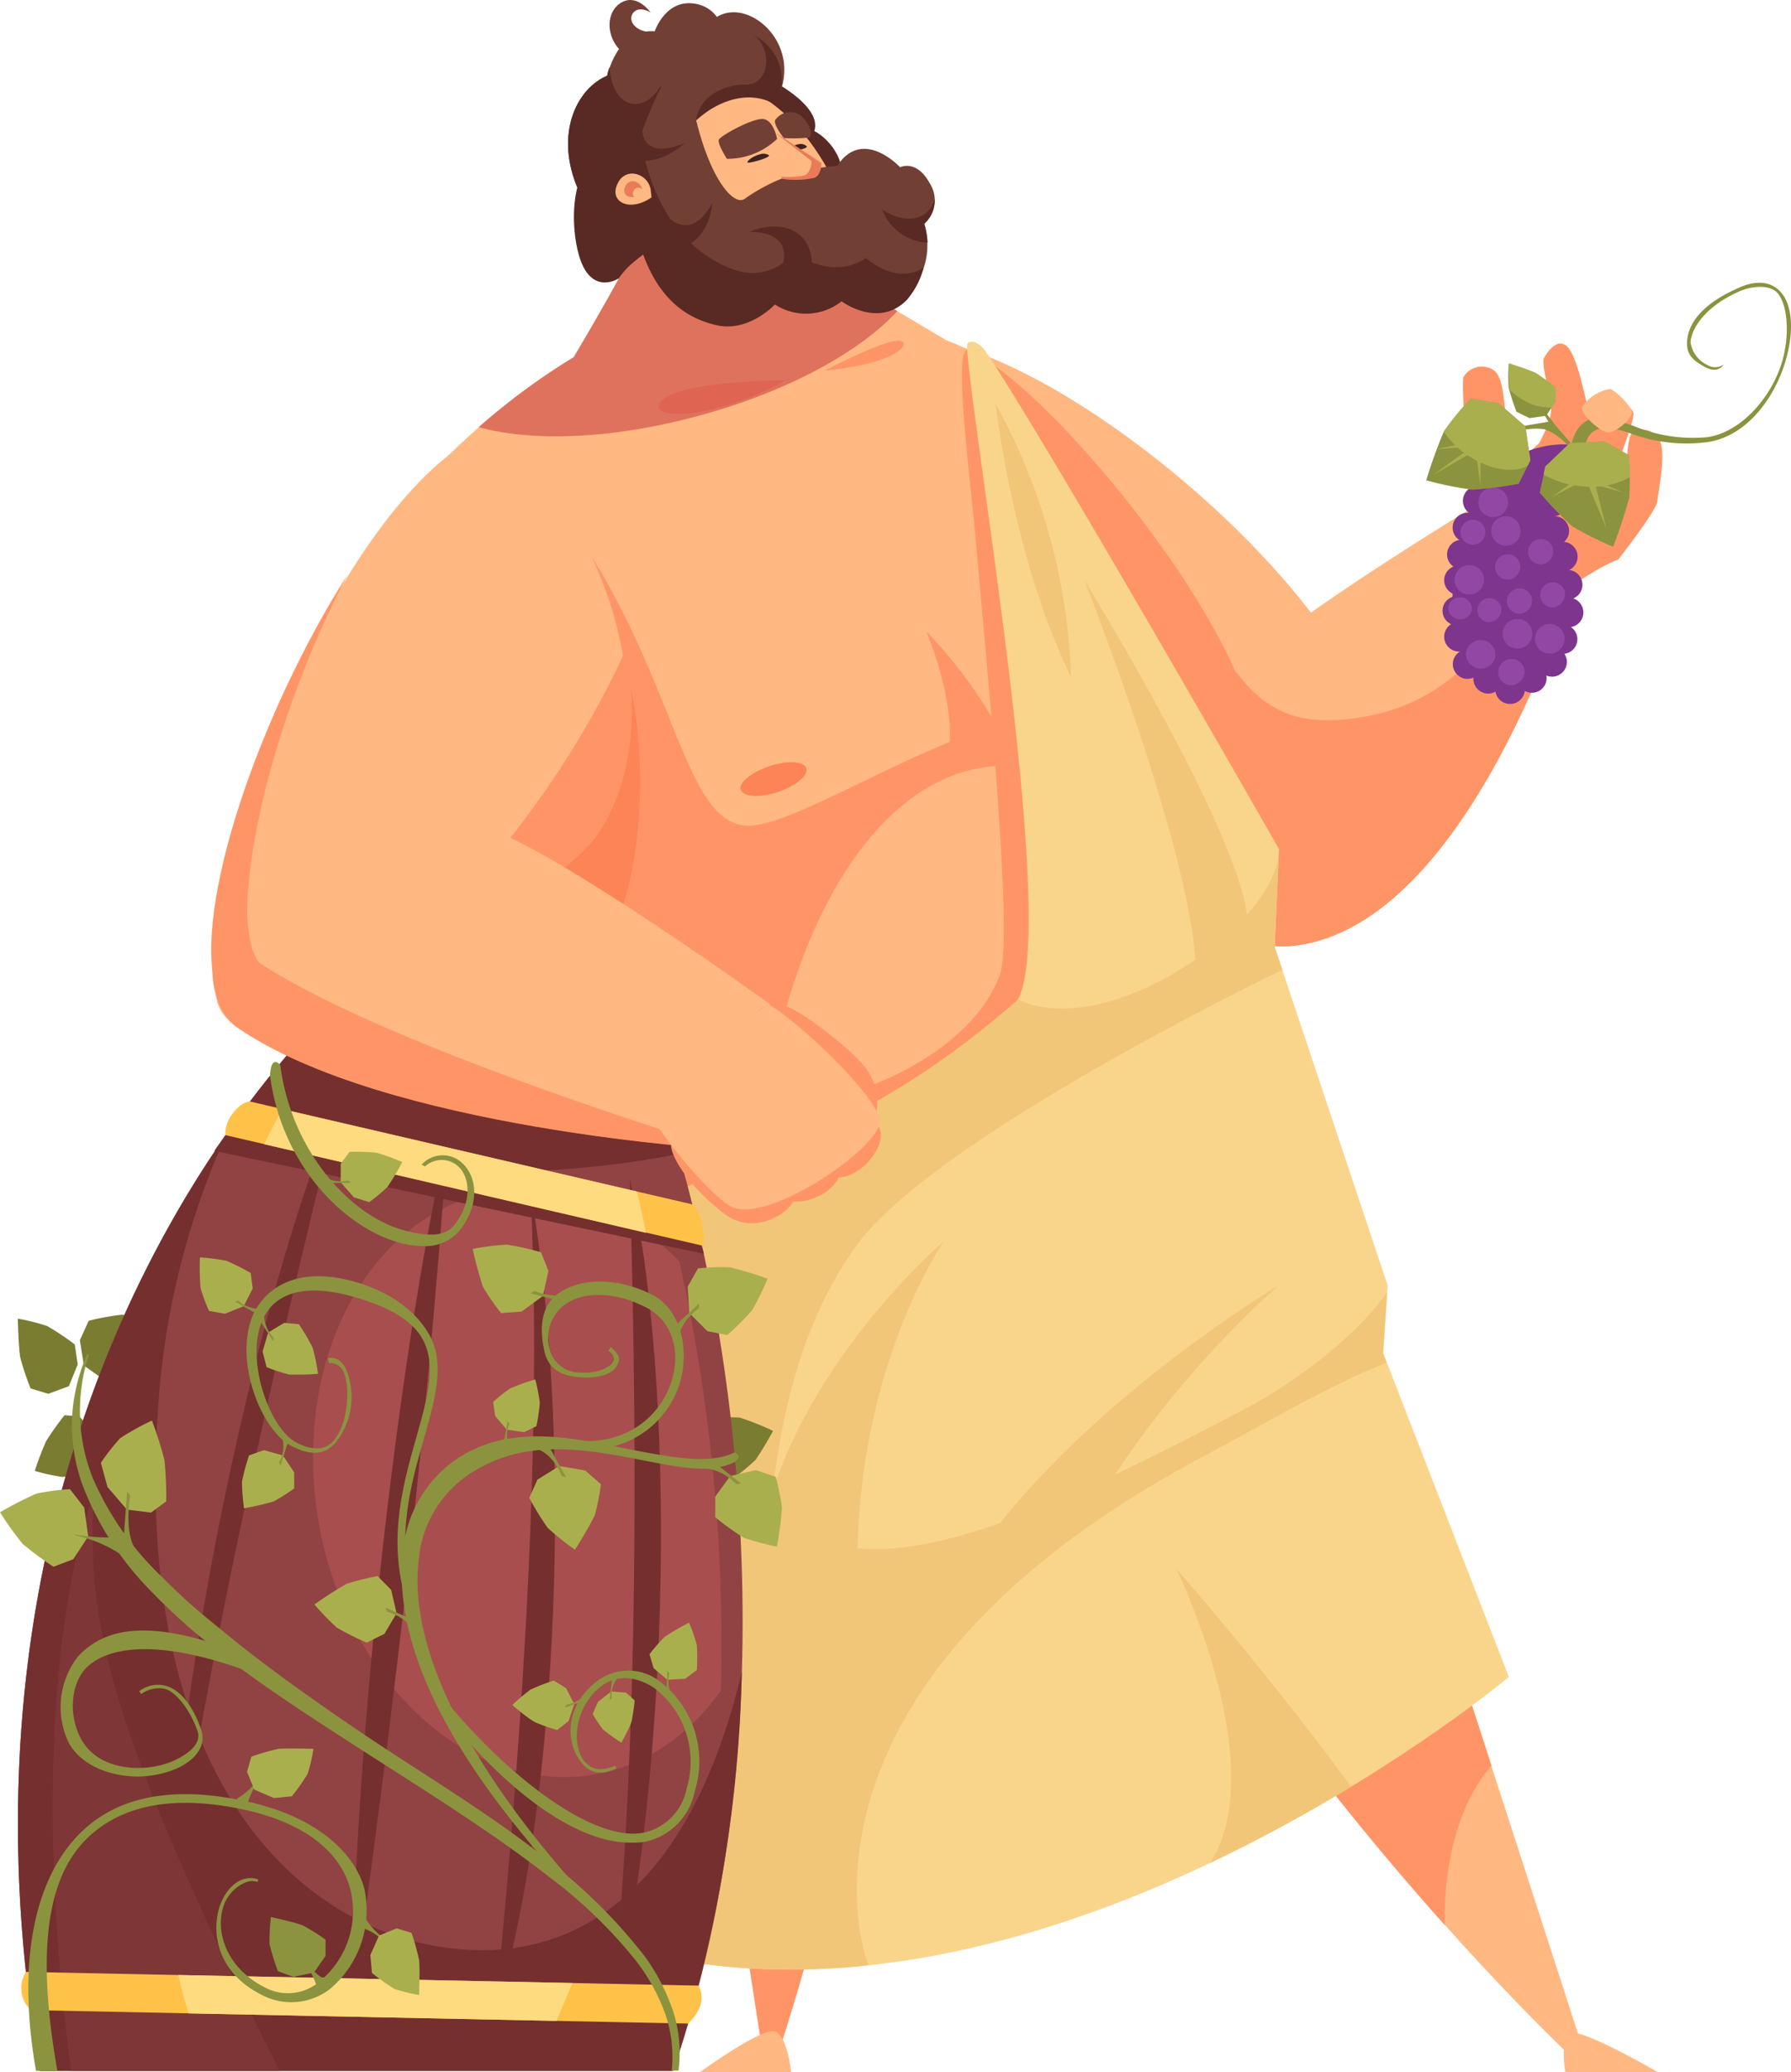 <svg xmlns="http://www.w3.org/2000/svg" viewBox="0 0 174 201.3"><defs><style>.cls-1{isolation:isolate;}.cls-2{fill:#723f35;}.cls-3{fill:#592923;}.cls-4{fill:#ff9566;}.cls-5{fill:#8b933f;}.cls-6{fill:#797c31;}.cls-7{fill:#ffb882;}.cls-8{fill:#fc8456;}.cls-9{fill:#f9d58c;}.cls-10{fill:#f2c679;}.cls-11{fill:#914343;}.cls-12{fill:#a84e4e;}.cls-13{fill:#752f2f;}.cls-14{fill:#7f3636;}.cls-15{fill:#ffc248;}.cls-16{fill:#ffdb80;}.cls-17{fill:#aaaf4e;}.cls-18{fill:#c94343;opacity:0.6;mix-blend-mode:multiply;}.cls-19{fill:#ea7b59;}.cls-20{fill:#7d358e;}.cls-21{fill:#9347a5;}.cls-22{fill:#3d2522;}</style></defs><title>DIONYSUS</title><g class="cls-1"><g id="Layer_2" data-name="Layer 2"><g id="_1" data-name="1"><path class="cls-2" d="M61.49,1.28c.59-.79,1.71-.07,1.71-.07S62-.54,60.51.17c-1.92.94-1.64,4.08.47,5.25l3.82-2.5C62.11,3.7,60.85,2.15,61.49,1.28Z"/><path class="cls-3" d="M80.59,13.93c-1.15-1.32-2.65-1.9-3.35-1.29s-.35,2.18.79,3.5,2.65,1.91,3.35,1.3S81.73,15.26,80.59,13.93Z"/><path class="cls-4" d="M153.43,51.85c3.29-3.11,4-3.93,4.34-5.19s.27-4.2.81-4.64a1.87,1.87,0,0,1,2.7.84c.58,1.35-.18,4.93-.27,5.86s-3.84,5.69-3.84,5.69Z"/><path class="cls-4" d="M152.16,45.21C154.5,41.33,155,40.33,155,39s3.52.2,3.68,1.11-2.18,6.52-2.18,6.52Z"/><path class="cls-4" d="M148.14,45.68c2.18-4,2.64-5,2.54-6.28s-1-4.07-.66-4.66,1.34-2.05,2.31-1,1.86,5.67,2.06,6.58-1.91,6.6-1.91,6.6Z"/><path class="cls-4" d="M144.07,49c-1.43-3.66-1.87-5-1.81-6.35s-.24-5.36-.09-6a2.07,2.07,0,0,1,3-.65c1.38,1.17.65,5.53,2,7.13a21.18,21.18,0,0,1,3,5.56Z"/><path class="cls-4" d="M146.32,46.68c3.44-4.69,6.53-6.45,8.6-4.86s4.08,11.89,2,12.65-7.58,4.76-7.58,4.76Z"/><path class="cls-5" d="M153.62,46.89l-1.43,0c.12-3.32.66-5.14,1.76-5.89s2.76-.3,4.74.37a15,15,0,0,0,7.18,1.1c3.31-.48,6.26-3.92,7.26-7.32.82-2.76.5-5.88-.58-6.82-.7-.61-2.23-.62-3.62,0-3.75,1.68-4.66,4-4.69,4.93a2.91,2.91,0,0,0,1.68,2.22,1.41,1.41,0,0,0,1.53-.07s-.52,1-1.9.19c-1-.56-1.69-1.09-1.65-2.33s.72-3.38,4.86-5.24c2.12-1,3.35-.47,4,.1,1.36,1.18,1.62,3.88.69,7-1,3.38-3.65,7.24-7.57,7.82a15.62,15.62,0,0,1-7.45-.84c-1.76-.6-2.76-.79-3.62-.2S153.74,43.89,153.62,46.89Z"/><path class="cls-6" d="M1.73,128.1s.07,2.84.24,3.78a27.18,27.18,0,0,0,1,3l1.72.52,2-.74.86-2.11-.29-1.95a26.06,26.06,0,0,0-2.67-1.78A20.46,20.46,0,0,0,1.73,128.1Z"/><path class="cls-6" d="M15.68,128.22a35.82,35.82,0,0,0-3.87-.5,23.88,23.88,0,0,0-3.2.59l-.85,1.89.39,2.45,2,1.43,2,0a29.38,29.38,0,0,0,2.29-2.72A26,26,0,0,0,15.68,128.22Z"/><path class="cls-6" d="M3.38,142.89a19.16,19.16,0,0,0,2.71.59,14.21,14.21,0,0,0,2.3-.45l.72-1.74L9,139l-1.3-1.41-1.43-.11A28.52,28.52,0,0,0,4.48,140,29.35,29.35,0,0,0,3.38,142.89Z"/><path class="cls-3" d="M70.35,5.46c5.43-3.38,5.31,2.75,5.31,2.75s7,3.86,1.31,6.34S64.35,9.18,70.35,5.46Z"/><path class="cls-7" d="M93.89,33.87C110.4,39.37,134.07,62,133.5,73.2c-.55,10.87-31.44,7-36.43,3.45Z"/><path class="cls-4" d="M93.89,34l3.18,42.67c5,3.53,35.88,7.42,36.43-3.45.08-1.68-11-1.69-11.92-3.78C118,56.71,100.2,36.13,93.89,34Z"/><path class="cls-4" d="M87.49,131.41c-.79,36.87-12.19,68.93-12.19,68.93H74.23l-11-71.29Z"/><path class="cls-7" d="M103.56,133.74c18.48,37.72,49.65,66.6,49.65,66.6h1L130.6,127.4Z"/><path class="cls-4" d="M144.9,171.51,130.6,127.4l-27,6.34C114.41,155.89,129.63,175,140.35,187,140.26,180.51,141.94,174.89,144.9,171.51Z"/><path class="cls-7" d="M54.15,37.37c4.55-7.58,6.34-11,6.34-11l-1.93-7s8.08-13.53,14-10.78,8.6,9.4,8.6,9.4l2.14,9.93L91.84,33Z"/><path class="cls-7" d="M67.18,121.13C58.7,104.79,51.05,74,51.05,74L42,45.85S56.84,29.51,71.73,29.51s23.78,5.17,23.78,5.17l15.31,60.81Z"/><path class="cls-4" d="M72.28,80.19C66,79.45,65.46,64,54.16,49.27a13.11,13.11,0,0,0-8.37-.09L51.05,74s7.65,30.81,16.13,47.15l.62-.37c0-.08,5.79-2,5.79-2,0-23.19,9.79-44.4,24.13-44.4,5.43,0,6.5,6.91,10.67,11.52l-4.17-16.56C93.86,68.67,77.45,80.8,72.28,80.19Z"/><path class="cls-4" d="M95.51,34.68s.28,0-1.38-.69.19,12.74.76,19.51C96,66.08,98.43,90.92,97.17,94.59c-2.62,7.58-13.75,12.11-18.07,12.13C72.42,106.76,59.53,76,58.68,59c-.17-3.44-11.7,5.89-12.29,2.9-1.65,24.71,17,51.94,20.79,59.25l43.64-25.64Z"/><ellipse class="cls-8" cx="55.22" cy="75.94" rx="6.96" ry="18.61"/><path class="cls-7" d="M126.53,91.76c17.2-3,26.89-37,26.89-37l-7.13-7.42s-22,13.11-26.47,18.32S112.37,94.22,126.53,91.76Z"/><path class="cls-4" d="M132.53,69.63c-6.11,1.06-9.43-.36-12.41-4.33-.1.11-1.56-.32-1.65-.21-4.43,5.21-6.1,29.13,8.06,26.67,17.2-3,26.89-37,26.89-37L150.73,52C146.16,61.24,141.6,68.06,132.53,69.63Z"/><path class="cls-9" d="M67.18,190.62c39.09,6,79.41-27.71,79.41-27.71l-12.2-31.44.42-6.62L123.84,92l.42-9.51S101.51,42.6,95.7,34.06c-.6-.87-1.82-1.27-1.76-.34.58,8.72,9.25,58.29,4.67,63.83-5.91,7.16-18.82,15.1-32.47,18C64,116,67.18,190.62,67.18,190.62Z"/><path class="cls-10" d="M73.82,149.53l10.65,14.79c-4.9-26.25,7.22-43.72,7.22-43.72S77,133,73.82,149.53Z"/><path class="cls-10" d="M94.43,151.63s8.91-.55,12.51-6.24a96.86,96.86,0,0,1,17.27-20.51S104.83,136.36,94.43,151.63Z"/><path class="cls-10" d="M83.17,121.05c6.62-9.18,32.78-22.65,41.42-26.83L123.84,92l.39-8.83c-1.14,7.45-17,17.93-25.3,13.92C86.41,108,77.5,110.81,65.32,115.86c-1.49,7.55,1.86,74.76,1.86,74.76a61.72,61.72,0,0,0,6.89.65C75.45,168.9,70.35,138.84,83.17,121.05Z"/><path class="cls-10" d="M134.76,125.52c-3.13,4.5-9.28,9-14.16,11.53-21.23,11.15-39.81,19.64-46.17,7.5-2-3.8-3.14-15.48-3.28-30.29-2.11.36-3.43.95-5,1.29-2.11.44,1,75.07,1,75.07a67.17,67.17,0,0,0,17.28.29c-.53-.61-9.63-27,32.42-49.39,6.31-3.36,12.11-6.86,17.87-9.13l-.36-.92Z"/><path class="cls-6" d="M75.1,139a26.35,26.35,0,0,0-3.24-1.29,14.06,14.06,0,0,0-2.56.08l-.6,1.69.26,2.11L70.18,143l1.29.43a18.48,18.48,0,0,0,1.94-1.62A30.56,30.56,0,0,0,75.1,139Z"/><path class="cls-11" d="M64.92,108.78,29.46,100.7C10.76,121.6-3.92,156.93,3.88,201.17H65.4C76.9,167.66,71.62,129.37,64.92,108.78Z"/><path class="cls-12" d="M66,122.55c-4.22-4.36-9.52-7-15.13-7-12.33,0-21.46,12.77-20.37,28.54s12,28.54,24.3,28.54c6.18,0,11.56-3.22,15.24-8.4A171.45,171.45,0,0,0,66,122.55Z"/><path class="cls-13" d="M22.26,109.8c5.19,2.39,14.68,4,25.53,4a90.17,90.17,0,0,0,18.14-1.7c-.33-1.15-.67-2.26-1-3.31L29.46,100.7A99.13,99.13,0,0,0,22.26,109.8Z"/><path class="cls-13" d="M59.11,198.27c6.41-27.51,6.41-64.52,2.07-83.76C62.1,145.64,61.81,174.35,59.11,198.27Z"/><path class="cls-13" d="M51.54,115.57c4.56,27,2.12,62.37-3.46,80.2C51,166.17,52.65,138.73,51.54,115.57Z"/><path class="cls-13" d="M16,189.81c1.14-28.73,9.48-65.58,17.24-83.8C25.52,136.79,19.28,165.44,16,189.81Z"/><path class="cls-13" d="M34.18,195.34c.24-27.51,4.8-65.18,9.32-85.06C41.34,141.91,37.56,171,34.18,195.34Z"/><path class="cls-13" d="M46.84,189.45c-15.46,0-34.33-14.2-31.43-53.36A75.9,75.9,0,0,1,22,110.19C7.13,131.55-2.84,163,3.88,201.17H65.4a132.05,132.05,0,0,0,6.67-38.77C67.5,181.69,57.85,189.45,46.84,189.45Z"/><path class="cls-7" d="M43.59,44.22C31.26,53.83,18.87,84.5,22.09,95.38s32.53-10.58,36-16C67.28,65.08,52,37.7,43.59,44.22Z"/><path class="cls-4" d="M24.58,94c-2.19-7.37,1.94-24.47,9.23-38.25C25.26,69.17,18.65,88.2,21,96.18c1.46,4.93,8.5,3.06,16.09-1C30.6,98.24,25.86,98.38,24.58,94Z"/><path class="cls-4" d="M52.25,77.83C45.12,87.84,37,95.16,30,98.54c10.17-2.83,25.46-13.68,28-17.39,3.4-4.9,4-11.63,2.85-18.14A88.35,88.35,0,0,1,52.25,77.83Z"/><path class="cls-7" d="M23,99.76c14.36,9.93,47.36,11.87,47.36,11.87l4.45-14.08s-20.8-15-27.34-17S13.34,93.06,23,99.76Z"/><path class="cls-4" d="M25.33,93.62c-.53-.34-1.24-1.86-1.33-5.3,0-.69-1.63,1.17-2.53,2.48-1.49,2.36-1,7.22,1.55,9,14.36,9.93,47.36,11.87,47.36,11.87S38.2,102,25.33,93.62Z"/><path class="cls-2" d="M57.32,20.55C53.39,14.49,55.46,8.9,59,7.39c0,0,.89-4.62,4.61-4.35,0,0,1.11-3.38,4.21-2.62s2.89,5.17,2.89,5.17Z"/><path class="cls-3" d="M64.06,8.53c-1.43,2.37-4.46,2.34-4.85-2a5.69,5.69,0,0,0-.23.82c-3.52,1.51-5.59,7.1-1.66,13.16L67.92,8.69C67.32,8.78,64.39,8,64.06,8.53Z"/><path class="cls-2" d="M75.26,10.11c3.17-5.52-2.43-10.48-5.62-8.46-1.33.84-6.87,4.91-10,21.45l.25.89C63.2,15.14,70.14,6.52,75.26,10.11Z"/><path class="cls-13" d="M66.63,117.68l-43.4-9.22c-.82,1.08-1.62,2.2-2.41,3.34l47.56,10C68.07,120.45,67,119,66.63,117.68Z"/><path class="cls-14" d="M9.2,144.91s-7.38,17.6-2.29,56.26H27.17C9.45,166.18,8.38,156,9.2,144.91Z"/><path class="cls-15" d="M67.26,117l-43-10c-1.05.07-2.52,1.86-2.36,3.27L68.21,121C68.73,121,68.06,117.28,67.26,117Z"/><path class="cls-15" d="M67.87,192.89,2.53,191.56A2.9,2.9,0,0,0,3,195.27l63.87,1.31C67.94,195.47,68.56,194.28,67.87,192.89Z"/><path class="cls-5" d="M65.26,201.15a12.78,12.78,0,0,0-.71-5.73,19,19,0,0,0-2.81-5,46.21,46.21,0,0,0-8.35-8.06c-6.17-4.81-12.91-8.89-19.55-13.2-3.34-2.15-6.68-4.33-9.93-6.69-1.62-1.19-3.22-2.42-4.77-3.72s-3.05-2.71-4.48-4.19A29.69,29.69,0,0,1,7.92,144,17.48,17.48,0,0,1,7,137.69a17.94,17.94,0,0,1,1.48-6.17l.16.06a17.67,17.67,0,0,0,.37,12,29.5,29.5,0,0,0,6.83,9.71c1.39,1.41,2.87,2.75,4.39,4s3.07,2.53,4.65,3.73c3.15,2.42,6.41,4.69,9.68,6.93,6.54,4.44,13.24,8.31,19.36,13.3a51.74,51.74,0,0,1,8.71,8.79,19.76,19.76,0,0,1,2.73,5.23,13.25,13.25,0,0,1,.56,5.87Z"/><path class="cls-7" d="M161.07,201.3h-9s-.55-3.24.48-3.79S161.07,201.3,161.07,201.3Z"/><path class="cls-7" d="M68,201.3h8.86s-.33-3.37-1.5-3.94S68,201.3,68,201.3Z"/><path class="cls-4" d="M97.41,71.59A44.39,44.39,0,0,0,90,61.35s2.92,6.8,2.16,11.79Z"/><path class="cls-10" d="M121.16,89c-.93-8.58-15.83-32.67-15.83-32.67S117.85,87.94,116,96.73Z"/><path class="cls-10" d="M114.26,152.36s9.38,19.16,3.3,28.61a150.42,150.42,0,0,0,13.69-7.4C123.78,163.25,114.26,152.36,114.26,152.36Z"/><path class="cls-16" d="M61.87,115.75l-34.45-8c-.6,1.09-1.18,2.22-1.74,3.41l37.06,8.6C62.48,118.38,62.19,117,61.87,115.75Z"/><path class="cls-16" d="M55.61,192.64l-38.29-.78c.3,1.28.62,2.53,1,3.73l35.73.73C54.56,195.13,55.09,193.91,55.61,192.64Z"/><path class="cls-17" d="M0,146.91a35.59,35.59,0,0,1,3.55-1.82,21.47,21.47,0,0,1,3.25-.42l1.38,1.78.39,2.8-1.45,2.22-1.92.73a31.44,31.44,0,0,1-3-2.22A30.43,30.43,0,0,1,0,146.91Z"/><path class="cls-5" d="M25.62,172.77l-.24-.39A6.81,6.81,0,0,1,23,174.75l1,.63S24.48,173.36,25.62,172.77Z"/><path class="cls-5" d="M37.29,188.79l.39-.24a6.86,6.86,0,0,1-2.31-2.42l-.65,1S36.72,187.63,37.29,188.79Z"/><path class="cls-5" d="M29.64,190.13l-.44.13a6.81,6.81,0,0,1,1.63,2.92l.88-.78S29.9,191.39,29.64,190.13Z"/><path class="cls-5" d="M26.32,186.23s2.35.51,3.09.81a19.25,19.25,0,0,1,2.22,1.39V190l-1.13,1.62-2,.42L27,191.49a21.68,21.68,0,0,1-.81-2.62A19.21,19.21,0,0,1,26.32,186.23Z"/><path class="cls-17" d="M40.72,193.8s.08-2.54,0-3.38a23.68,23.68,0,0,0-.74-2.65l-1.44-.44-1.72.7-.84,1.9.16,1.73a20.44,20.44,0,0,0,2.19,1.56A15.33,15.33,0,0,0,40.72,193.8Z"/><path class="cls-17" d="M30.45,169.89s-2.55-.07-3.39,0a22.45,22.45,0,0,0-2.64.76L24,172.13l.71,1.72,1.9.82,1.74-.17a19.54,19.54,0,0,0,1.54-2.19A15.65,15.65,0,0,0,30.45,169.89Z"/><path class="cls-17" d="M14.76,138a25.19,25.19,0,0,0-3.08,1.71,19.38,19.38,0,0,0-1.88,2.4l.64,2.34,1.89,2.2,2.34.29,1.48-1.09a37.37,37.37,0,0,0-.17-4A38.76,38.76,0,0,0,14.76,138Z"/><path class="cls-5" d="M54.67,182.69C43,169.9,38.08,159.21,39.18,150.48a12.08,12.08,0,0,1,5.39-8.88C50.14,138,56.89,140,62.25,141c3.63.69,6.9,1.19,9.1.1.49.19.56.48.06.92-2.44,1.2-5.54.5-9.31-.23-5.21-1-11.12-2.12-16.41,1.35a11.16,11.16,0,0,0-5,8.31c-1.07,8.48,4.66,20.1,16.13,32.72Z"/><path class="cls-4" d="M76.35,36.93c-7.63,4.17-14,3.82-12,1.93S76.35,36.93,76.35,36.93Z"/><path class="cls-4" d="M80.12,36c6.27-.58,8.22-2.31,7.56-2.82C86.81,32.48,80.12,36,80.12,36Z"/><path class="cls-10" d="M104.06,65.77C98.37,54.19,96.72,39.2,96.72,39.2A59,59,0,0,1,104.06,65.77Z"/><path class="cls-8" d="M78.31,74.57c-.31-.66-2-.7-3.73-.08S71.66,76.14,72,76.8s2,.7,3.73.08S78.63,75.23,78.31,74.57Z"/><path class="cls-18" d="M46.5,41.49c5.07,1.42,12.75,1.2,21-1,8.81-2.32,16-6.26,19.68-10.27l-3.91-2.37-2-9.53c-13.46,10.43-10.62-.41-17.09,1.13q-2.67.63-5.16,1.47l1.48,5.41S59.12,29,55.74,34.69A65.65,65.65,0,0,0,46.5,41.49Z"/><path class="cls-3" d="M61.94,21.27c4,2.82.2,2.71-1.82,5.77,0,0-2.25,1.49-3.53-1.29S55,15.1,59.46,14.69,61.94,21.27,61.94,21.27Z"/><path class="cls-2" d="M61,16.69c.69,11.72,5.86,13.72,9,14.48S75.11,29,75.11,29s3.51,2.55,6.75,0c0,0,3.1,2.83,5.86.07a7,7,0,0,0,2.07-7.31,3.07,3.07,0,0,0,.55-3.93c-1.31-2.41-2.89-1.58-2.89-1.58s-3.62-3.93-6.11-.14a17.71,17.71,0,0,0-9,3.21c-1,.69-3.2-1.66-4.65-7.41C65.44,3,61,16.69,61,16.69Z"/><path class="cls-3" d="M84.15,25.06c-3.39,2.3-7.06-.53-7.06-.53a5,5,0,0,1-5.33,1.81c-3.15-.95-8.63-4.24-9.75-14.51a16.26,16.26,0,0,0-1,4.86c.69,11.72,5.38,14.13,8.55,14.89s5.72-2,5.72-2a5.57,5.57,0,0,0,6.48-.31s3.55,2.66,6.31-.1A7.67,7.67,0,0,0,89.73,26C87,27.75,84.15,25.06,84.15,25.06Z"/><path class="cls-7" d="M63.3,19.17c-2.19,1.54-4.26.37-3.24-1.44a1.52,1.52,0,0,1,1.32-.87,1.87,1.87,0,0,1,1.85,1.7Z"/><path class="cls-3" d="M90.8,19.34c-.6,2.18-3,2.44-5.11,1a5,5,0,0,0,4.42,3.23,7.28,7.28,0,0,0-.32-1.86A3,3,0,0,0,90.8,19.34Z"/><path class="cls-3" d="M72.8,22.52c4.65,0,3.58,3.62,2.2,4.82l3.9-1.57C78.82,22,75.5,21.38,72.8,22.52Z"/><path class="cls-3" d="M69.21,19.7c-2.19,4.11-4.88,1.46-5.29-.33l-.45,4.19C66.8,25.25,68.94,22.63,69.21,19.7Z"/><path class="cls-3" d="M66.54,13.89c-4.29,1.82-4.6-1.31-3.76-2.75l-3,2.7C61.16,16.6,64.45,15.79,66.54,13.89Z"/><path class="cls-19" d="M62.45,18.78c-1.13.8-2.19.2-1.67-.74a.77.77,0,0,1,.68-.44,1,1,0,0,1,.95.87Z"/><path class="cls-7" d="M62.65,19c-.73.51-1.42.12-1.08-.48a.52.52,0,0,1,.44-.29.62.62,0,0,1,.61.57Z"/><path class="cls-5" d="M3.5,201.17c-1.88-10.62-.15-18.83,4.44-23.24,3.62-3.48,9-4.47,16-2.94,8.16,1.78,10.89,6.14,11.47,8.55a10,10,0,0,1-3.29,9.63,6.14,6.14,0,0,1-6.37.78c-5-2.31-5.28-6.75-4.25-9.17.78-1.82,2.26-2.71,3.6-2.19l-.09.23c-1.07-.43-2.66.8-3.16,2-1.09,2.55,0,6.48,4.24,8.42a4.74,4.74,0,0,0,5.12-.89,8.82,8.82,0,0,0,2.87-8.64c-.92-3.85-4.59-6.65-10.31-7.9-6.72-1.46-11.86-.55-15.27,2.74-4.39,4.21-4.75,12.3-2.92,22.65Z"/><path class="cls-5" d="M13.35,172.58c-2.36,0-5.36-.91-6.66-3.26A8,8,0,0,1,7.51,161c3-3.35,8-3.54,16.65-.14l1.44,2.07c-11.76-4.65-16-2.25-17.33-.79-1.46,1.66-1.58,4.64-.37,6.83,1.75,3.16,6.29,3.25,8.89,2.11.6-.26,2.92-1.35,2.41-2.88-.68-2-2-3.76-3.14-4.13a2.94,2.94,0,0,0-2.34.5l-.2-.28a3,3,0,0,1,2.7-.49c1.39.46,2.57,2,3.33,4.26.49,1.45-.45,2.89-2.43,3.76A9.7,9.7,0,0,1,13.35,172.58Z"/><path class="cls-5" d="M40.07,157.19c-2.74-6.61-1-12.67.37-17.54,1.08-3.81,2-7.09.6-9.58-1-1.83-3.38-3.21-7.12-4.21-4.29-1.13-7.38-.33-8.52,2.61-1.5,3.89.83,10.33,3.39,11.66,1.53.8,2.72.76,3.55-.1,1.49-1.57,1.78-5.5.92-7a1.49,1.49,0,0,0-1.29-.62l-.12-.47c.38-.09,1.11-.1,1.71.93a7.09,7.09,0,0,1-1,7.33c-.76.79-1.89,1.49-4.24.27-2.93-1.52-5.53-8.1-3.83-12.51.75-1.93,3.37-5.19,9.69-3.52,4,1.07,6.34,3.14,7.51,5.2,1.58,2.78.61,6.22-.53,10.2-1.42,5-3,10.66-.39,17Z"/><path class="cls-5" d="M41.05,121.05a8.78,8.78,0,0,1-2.32-.35c-5.37-1.52-11.39-7.59-12.5-16.24.09-1.31.44-1.58,1-1,1.06,8.3,6.69,14.5,11.81,16,2.23.63,4.11.77,5.07-.42,1.79-2.22,1.57-4.67.41-5.73a2.4,2.4,0,0,0-3.23,0l-.33-.17a2.76,2.76,0,0,1,3.94-.16c1.44,1.32,1.79,4-.31,6.64A4.38,4.38,0,0,1,41.05,121.05Z"/><path class="cls-5" d="M56.92,140.79l-.73,0,.05-.81c5.35.3,8.22-3.05,9.06-6s-.13-5.68-2.37-6.88c-3-1.63-6.25-1.74-8.16-.29a4.07,4.07,0,0,0-1.33,4.4,3,3,0,0,0,2.85,2.12c1.62.15,3-.46,3.3-1.1.14-.31,0-.66-.47-1l.2-.38c1,.84.88,1.24.72,1.62-.5,1.18-2.22,1.46-3.86,1.31-1.91-.17-3-1-3.31-2.62-.49-2.19-.27-4.27,1.28-5.44,2.16-1.65,6-1.65,9.34.13,2.58,1.39,3.51,5.1,2.59,8.39A9.14,9.14,0,0,1,56.92,140.79Z"/><path class="cls-5" d="M61.19,179c-4.66,0-10.76-4-16.72-11l-.65-2.16c6.49,7.62,14.31,13.19,18.82,12.17a5.44,5.44,0,0,0,4.08-4.31A9,9,0,0,0,63.59,164c-1.71-1.15-3.63-1.36-5.13-.23-2.46,1.84-2.94,5.26-1.91,7,.67,1.12,1.81,1.39,3.22.75l.13.28c-1.78.81-2.91.36-3.79-1.12-1.23-2.09-.91-5.26,1.93-7.39a5,5,0,0,1,6,0A9.76,9.76,0,0,1,67.5,174a6.28,6.28,0,0,1-4.68,4.89A7.21,7.21,0,0,1,61.19,179Z"/><path class="cls-5" d="M11.13,149.36a20.45,20.45,0,0,1-3.93-.31l.25.14a12.51,12.51,0,0,1,5.1,2.41Z"/><path class="cls-5" d="M12,149.67s.26-3.48.35-4.79l.3.43c-.61,3.84.55,5.3.55,5.3Z"/><path class="cls-17" d="M75.48,150.25a35.72,35.72,0,0,0,.49-3.79,22.22,22.22,0,0,0-.61-3l-1.93-.65-2.49.58-1.45,2,0,2a25.83,25.83,0,0,0,2.78,2A25.12,25.12,0,0,0,75.48,150.25Z"/><path class="cls-5" d="M69.44,142.11s1.85,1.44,2.55,2l-.44.07c-1.83-1.82-3.42-1.48-3.42-1.48Z"/><path class="cls-17" d="M45.92,121.32a35.12,35.12,0,0,0,1,3.68,22.07,22.07,0,0,0,1.76,2.56l2-.15,2.06-1.51.54-2.43-.72-1.82a25.65,25.65,0,0,0-3.34-.74A25.91,25.91,0,0,0,45.92,121.32Z"/><path class="cls-5" d="M54.65,126.46l-3.11-.82.38-.24c2.4,1,3.72,0,3.72,0Z"/><path class="cls-17" d="M55.85,150.54a35.74,35.74,0,0,0,1.92-3.3,21.52,21.52,0,0,0,.61-3.05l-1.52-1.34-2.52-.43-2.12,1.31-.8,1.78a26.56,26.56,0,0,0,1.79,2.91A26.29,26.29,0,0,0,55.85,150.54Z"/><path class="cls-5" d="M53.44,140.7,55,143.5l-.43-.11C53.61,141,52,140.7,52,140.7Z"/><path class="cls-17" d="M30.55,155.86a37,37,0,0,1,3.13-2,24.27,24.27,0,0,1,3-.75L38,154.44l.53,2.28-1.18,2-1.71.85a25.6,25.6,0,0,1-2.92-1.46A23.68,23.68,0,0,1,30.55,155.86Z"/><path class="cls-5" d="M40.28,157.44l-2.81-1.27.12.39c2.38.74,2.75,2.18,2.75,2.18Z"/><path class="cls-17" d="M66.94,157.63A25.2,25.2,0,0,0,64.59,159a16.63,16.63,0,0,0-1.49,1.7l.4,1.35,1.33,1.13,1.74-.1,1.13-.85a19.91,19.91,0,0,0,0-2.42A17.61,17.61,0,0,0,66.94,157.63Z"/><path class="cls-5" d="M64.73,164.6s.07-1.66.1-2.29l.21.22a2.77,2.77,0,0,0,.53,2.55Z"/><path class="cls-17" d="M49.77,165.64S51.36,167,52,167.31a17.28,17.28,0,0,0,2.13.75l1.11-.87.55-1.65L55,164l-1.2-.74a18.28,18.28,0,0,0-2.26.88A16.72,16.72,0,0,0,49.77,165.64Z"/><path class="cls-5" d="M57.07,165.13l-2.17.75.13-.28c1.8-.39,2.17-1.43,2.17-1.43Z"/><path class="cls-17" d="M60.37,169.29A16.8,16.8,0,0,1,58.58,168a11.1,11.1,0,0,1-1-1.5l.52-1.18,1.27-1,1.45.11.84.76a18.35,18.35,0,0,1-.32,2.12A18.26,18.26,0,0,1,60.37,169.29Z"/><path class="cls-5" d="M59.45,163.16s-.16,1.46-.23,2l.21-.19a2.81,2.81,0,0,1,.79-2.23Z"/><path class="cls-17" d="M23.71,146.52a28.28,28.28,0,0,0,2.87-.66,17.1,17.1,0,0,0,2-1.27l0-1.56-1.1-1.65-1.85-.5-1.43.5a21.15,21.15,0,0,0-.69,2.54A19.56,19.56,0,0,0,23.71,146.52Z"/><path class="cls-5" d="M28,140l-.73,2.37-.17-.31a3.1,3.1,0,0,0,.15-2.86Z"/><path class="cls-17" d="M19.42,122.15a26.67,26.67,0,0,0,.06,2.95,16,16,0,0,0,.83,2.25l1.54.27,1.83-.73.87-1.72-.19-1.5A21.42,21.42,0,0,0,22,122.48,19.86,19.86,0,0,0,19.42,122.15Z"/><path class="cls-5" d="M25,127.65l-2.18-1.2.34-.1a3.11,3.11,0,0,0,2.77.73Z"/><path class="cls-17" d="M30.9,133.46a25.91,25.91,0,0,1-2.8.07,16.57,16.57,0,0,1-2.2-.72l-.39-1.51.54-1.85,1.56-.94,1.43.13a22,22,0,0,1,1.33,2.27A19.71,19.71,0,0,1,30.9,133.46Z"/><path class="cls-5" d="M25.21,128.21l1.33,2.1.07-.33a3.24,3.24,0,0,1-.93-2.72Z"/><path class="cls-17" d="M39.08,112.89a24.75,24.75,0,0,1-1.43,2.4,16.37,16.37,0,0,1-1.78,1.49l-1.49-.47-1.28-1.45,0-1.81.87-1.16a22.83,22.83,0,0,1,2.63.09A21.45,21.45,0,0,1,39.08,112.89Z"/><path class="cls-5" d="M31.61,114.92h2.48l-.25-.24a3.26,3.26,0,0,1-2.79-.65Z"/><path class="cls-17" d="M52,134a24.41,24.41,0,0,0-2.44.88,14.61,14.61,0,0,0-1.65,1.31l.2,1.37,1.12,1.32,1.68.25,1.2-.58a16.83,16.83,0,0,0,.33-2.29A17.25,17.25,0,0,0,52,134Z"/><path class="cls-5" d="M48.92,140.2l.4-2.15.18.25a2.71,2.71,0,0,0,.16,2.52Z"/><path class="cls-17" d="M74.57,124.22a36.46,36.46,0,0,0-3.66-1.11,21.21,21.21,0,0,0-3.1.11l-1,1.78.16,2.56,1.76,1.76,1.93.37a26.48,26.48,0,0,0,2.41-2.41A25.54,25.54,0,0,0,74.57,124.22Z"/><path class="cls-5" d="M65.54,128.83l2.37-2.19v.45c-2.1,1.51-2,3.12-2,3.12Z"/><path class="cls-20" d="M152.22,57.17c-4.05-12.91,2-11.65,1.62-13.39-.24-1.07-7.12-1.3-10.33,4.14-2.25,3.8-4.94,16.84,2.35,18.92C149.39,67.85,154.12,63.21,152.22,57.17Z"/><path class="cls-20" d="M144,64.64a1.43,1.43,0,1,0-1.56,1.3A1.43,1.43,0,0,0,144,64.64Z"/><path class="cls-20" d="M143.18,62a1.44,1.44,0,1,0-1.56,1.29A1.42,1.42,0,0,0,143.18,62Z"/><path class="cls-20" d="M143,59.46a1.43,1.43,0,1,0-1.56,1.3A1.43,1.43,0,0,0,143,59.46Z"/><path class="cls-20" d="M143.16,56.5a1.43,1.43,0,1,0-1.56,1.29A1.44,1.44,0,0,0,143.16,56.5Z"/><path class="cls-20" d="M143.44,54a1.43,1.43,0,1,0-1.56,1.29A1.44,1.44,0,0,0,143.44,54Z"/><path class="cls-20" d="M144,51.39a1.44,1.44,0,1,0-1.56,1.3A1.44,1.44,0,0,0,144,51.39Z"/><path class="cls-20" d="M145,48.79a1.44,1.44,0,1,0-1.56,1.3A1.44,1.44,0,0,0,145,48.79Z"/><path class="cls-20" d="M146.6,46.83a1.44,1.44,0,1,0-1.56,1.3A1.44,1.44,0,0,0,146.6,46.83Z"/><path class="cls-20" d="M148.56,45.28a1.43,1.43,0,1,0-1.56,1.3A1.43,1.43,0,0,0,148.56,45.28Z"/><path class="cls-20" d="M152.22,48.88a1.44,1.44,0,1,0-1.56,1.3A1.44,1.44,0,0,0,152.22,48.88Z"/><path class="cls-20" d="M152.43,51.74A1.43,1.43,0,1,0,150.87,53,1.44,1.44,0,0,0,152.43,51.74Z"/><path class="cls-20" d="M153.26,54.21a1.44,1.44,0,1,0-1.56,1.3A1.44,1.44,0,0,0,153.26,54.21Z"/><path class="cls-20" d="M153.73,56.94a1.44,1.44,0,1,0-1.56,1.3A1.44,1.44,0,0,0,153.73,56.94Z"/><path class="cls-20" d="M153.82,59.64a1.44,1.44,0,1,0-1.56,1.29A1.44,1.44,0,0,0,153.82,59.64Z"/><path class="cls-20" d="M153.24,62.22a1.43,1.43,0,0,0-1.3-1.55,1.43,1.43,0,0,0-.26,2.85A1.44,1.44,0,0,0,153.24,62.22Z"/><path class="cls-20" d="M152.22,64.43a1.43,1.43,0,0,0-1.3-1.55,1.43,1.43,0,0,0-.26,2.85A1.44,1.44,0,0,0,152.22,64.43Z"/><path class="cls-20" d="M150.25,66a1.44,1.44,0,1,0-1.56,1.29A1.42,1.42,0,0,0,150.25,66Z"/><path class="cls-20" d="M148.14,67.08a1.44,1.44,0,1,0-1.56,1.3A1.44,1.44,0,0,0,148.14,67.08Z"/><path class="cls-20" d="M146,66.07a1.43,1.43,0,1,0-1.56,1.3A1.43,1.43,0,0,0,146,66.07Z"/><path class="cls-21" d="M148.12,65.24a1.28,1.28,0,1,0-1.39,1.33A1.36,1.36,0,0,0,148.12,65.24Z"/><path class="cls-21" d="M148.86,61.72A1.44,1.44,0,1,0,147.3,63,1.43,1.43,0,0,0,148.86,61.72Z"/><path class="cls-21" d="M152,62.19a1.44,1.44,0,1,0-1.56,1.3A1.44,1.44,0,0,0,152,62.19Z"/><path class="cls-21" d="M152,57.36A1.22,1.22,0,1,0,151,59,1.35,1.35,0,0,0,152,57.36Z"/><path class="cls-21" d="M145.28,63.75a1.44,1.44,0,0,0-1.3-1.56,1.42,1.42,0,0,0-1.56,1.29,1.44,1.44,0,0,0,2.86.27Z"/><path class="cls-21" d="M144.17,56.45a1.43,1.43,0,1,0-1.56,1.29A1.42,1.42,0,0,0,144.17,56.45Z"/><path class="cls-21" d="M143,59.18a1.16,1.16,0,0,0-2.3-.21,1.1,1.1,0,0,0,1.05,1.18A1.12,1.12,0,0,0,143,59.18Z"/><path class="cls-21" d="M145.87,59.22a1.17,1.17,0,1,0-1.27,1.22A1.25,1.25,0,0,0,145.87,59.22Z"/><path class="cls-21" d="M147.61,54.59a1.23,1.23,0,1,0-.76,1.66A1.29,1.29,0,0,0,147.61,54.59Z"/><path class="cls-21" d="M148.76,57.9a1.23,1.23,0,1,0-.76,1.66A1.29,1.29,0,0,0,148.76,57.9Z"/><path class="cls-21" d="M150.82,53.11a1.23,1.23,0,1,0-.76,1.66A1.29,1.29,0,0,0,150.82,53.11Z"/><path class="cls-21" d="M146.5,48.93a1.44,1.44,0,1,0-1.56,1.3A1.44,1.44,0,0,0,146.5,48.93Z"/><path class="cls-21" d="M147.73,51.69A1.43,1.43,0,1,0,146.17,53,1.42,1.42,0,0,0,147.73,51.69Z"/><path class="cls-21" d="M144.3,51.81a1.21,1.21,0,1,0-2.41-.22,1.21,1.21,0,1,0,2.41.22Z"/><path class="cls-5" d="M149.29,38.94l-.58-.31a11,11,0,0,1,2.09,3.08l1.48,1.11Z"/><path class="cls-5" d="M156.72,53.12a49.22,49.22,0,0,0,1.57-4.8,29.58,29.58,0,0,0-.06-4.11l-2.34-1.31-3.37.14-2.39,2.28-.54,2.54a34.41,34.41,0,0,0,3.13,3.25A33.2,33.2,0,0,0,156.72,53.12Z"/><path class="cls-5" d="M150.87,41.07l2.83,3.18-.6,0c-1.93-2.82-4.06-2.76-4.06-2.76Z"/><path class="cls-17" d="M153.66,47.23a7.74,7.74,0,0,0,4.68-.87c0-1.08-.11-2.15-.11-2.15l-2.34-1.31-3.37.14-2.39,2.28-.16.77A8.73,8.73,0,0,0,153.66,47.23Z"/><path class="cls-5" d="M138.56,46.66a46.5,46.5,0,0,1,1.72-4.75,28.41,28.41,0,0,1,2.6-3.18l2.7.44,2.61,2.25.49,3.3L147.54,47a35,35,0,0,1-4.53.57A33.93,33.93,0,0,1,138.56,46.66Z"/><path class="cls-5" d="M146.58,35.31s2,.62,2.61.94a21,21,0,0,1,1.9,1.39l0,1.4-.87,1.35-1.63.23L147.33,40a22.55,22.55,0,0,1-.77-2.38A18,18,0,0,1,146.58,35.31Z"/><path class="cls-5" d="M150.74,40.92s-3.08.52-4.24.7L147,42c3.3-1,5,.41,5,.41Z"/><path class="cls-17" d="M150.8,39.58l.34-.54,0-1.4a21,21,0,0,0-1.9-1.39c-.63-.32-2.61-.94-2.61-.94a18,18,0,0,0,0,2.31,1.49,1.49,0,0,0,.06.25,5.9,5.9,0,0,0,1,.8A5.08,5.08,0,0,0,150.8,39.58Z"/><path class="cls-17" d="M148.43,45.22l.25-.5-.49-3.3-2.61-2.25-2.7-.44a28.41,28.41,0,0,0-2.6,3.18.17.17,0,0,1,0,.05,8.55,8.55,0,0,0,2.43,2.35C144.84,45.7,147.19,46,148.43,45.22Z"/><polygon class="cls-17" points="154.5 45.13 153.73 45.72 156.06 51.33 154.5 45.13"/><polygon class="cls-17" points="144.13 43.3 143.46 43.07 139.21 46.15 144.13 43.3"/><polygon class="cls-17" points="143.55 43.35 143.2 42.84 139.56 43.63 143.55 43.35"/><polygon class="cls-17" points="143.86 43.15 143.33 43.45 143.82 47.14 143.86 43.15"/><polygon class="cls-17" points="154.31 46.34 154.3 46.9 157.68 47.84 154.31 46.34"/><polygon class="cls-17" points="154.07 46.56 153.63 46.2 150.79 48.27 154.07 46.56"/><path class="cls-3" d="M72.48,8.21c-2,0-4.49,1-4.88,3.5,2.48-2.23,5.47-2.91,7.75-1.53A4.91,4.91,0,0,0,73.18,3.4C75,4.52,74.9,8.21,72.48,8.21Z"/><path class="cls-4" d="M71.48,100.71c0,1.62,6.1,7.72,9.62,9.68,3.22,1.79,5.61-3,3.06-6.57-1.12-1.58-6-5.53-8.17-6.25S71.48,100.71,71.48,100.71Z"/><path class="cls-4" d="M74,106.38c-.09,1.65,2.54,5.42,5.7,7.51,2.88,1.91,6.32-2.1,5.84-4s-5.28-5.79-7.24-6.58S74,106.38,74,106.38Z"/><path class="cls-4" d="M69.49,108.9c-.21,1.47,2.34,4.92,5.4,7.07s7.08-.71,6.72-2.43-5.45-6.3-7.44-7.12S69.49,108.9,69.49,108.9Z"/><path class="cls-4" d="M65.2,111c-.21,1.47,2.35,4.92,5.4,7.07s7.09-.71,6.72-2.43-5.45-6.3-7.44-7.12S65.2,111,65.2,111Z"/><path class="cls-7" d="M74.7,97.58c3,1.75,10.5,8.89,10.78,11.27s-10.28,9.76-14.16,8.49c-1.93-.63-8-7.92-8.59-10.08S74.7,97.58,74.7,97.58Z"/><path class="cls-7" d="M153.73,39.48a4.06,4.06,0,0,1,2.7-1.69c.48.1,2.27,1.8,2.11,2.43A4,4,0,0,1,156.45,42C155.7,42.24,153.39,40.14,153.73,39.48Z"/><path class="cls-22" d="M77.63,14c-.63.1-1.1.55-.93.63s1.63-.12,1.7-.39A.84.84,0,0,0,77.63,14Z"/><path class="cls-19" d="M74.75,14.14A19.24,19.24,0,0,0,76,17.38a8.8,8.8,0,0,0,3.11-.1c.72-.28.69-1.45.69-1.45L75.51,13Z"/><path class="cls-7" d="M73.87,13.77A18.94,18.94,0,0,0,75,17.06a8.85,8.85,0,0,0,3.1,0c.74-.24.75-1.41.75-1.41L74.68,12.4Z"/><path class="cls-2" d="M70.62,15.43a7,7,0,0,0,4.88-1.94s-.33-1.74-1.29-1.92-4.21,1.61-4.37,2S70.62,15.43,70.62,15.43Z"/><path class="cls-2" d="M76.17,13.41c-.07-.05-1-1.22-.87-1.73a1.77,1.77,0,0,1,2.55-.41c.91.83,1.14,1.93.73,2.09A13.49,13.49,0,0,1,76.17,13.41Z"/><path class="cls-22" d="M73.8,15c-.78.21-1.35.75-1.14.8s2-.42,2.07-.7A1,1,0,0,0,73.8,15Z"/></g></g></g></svg>